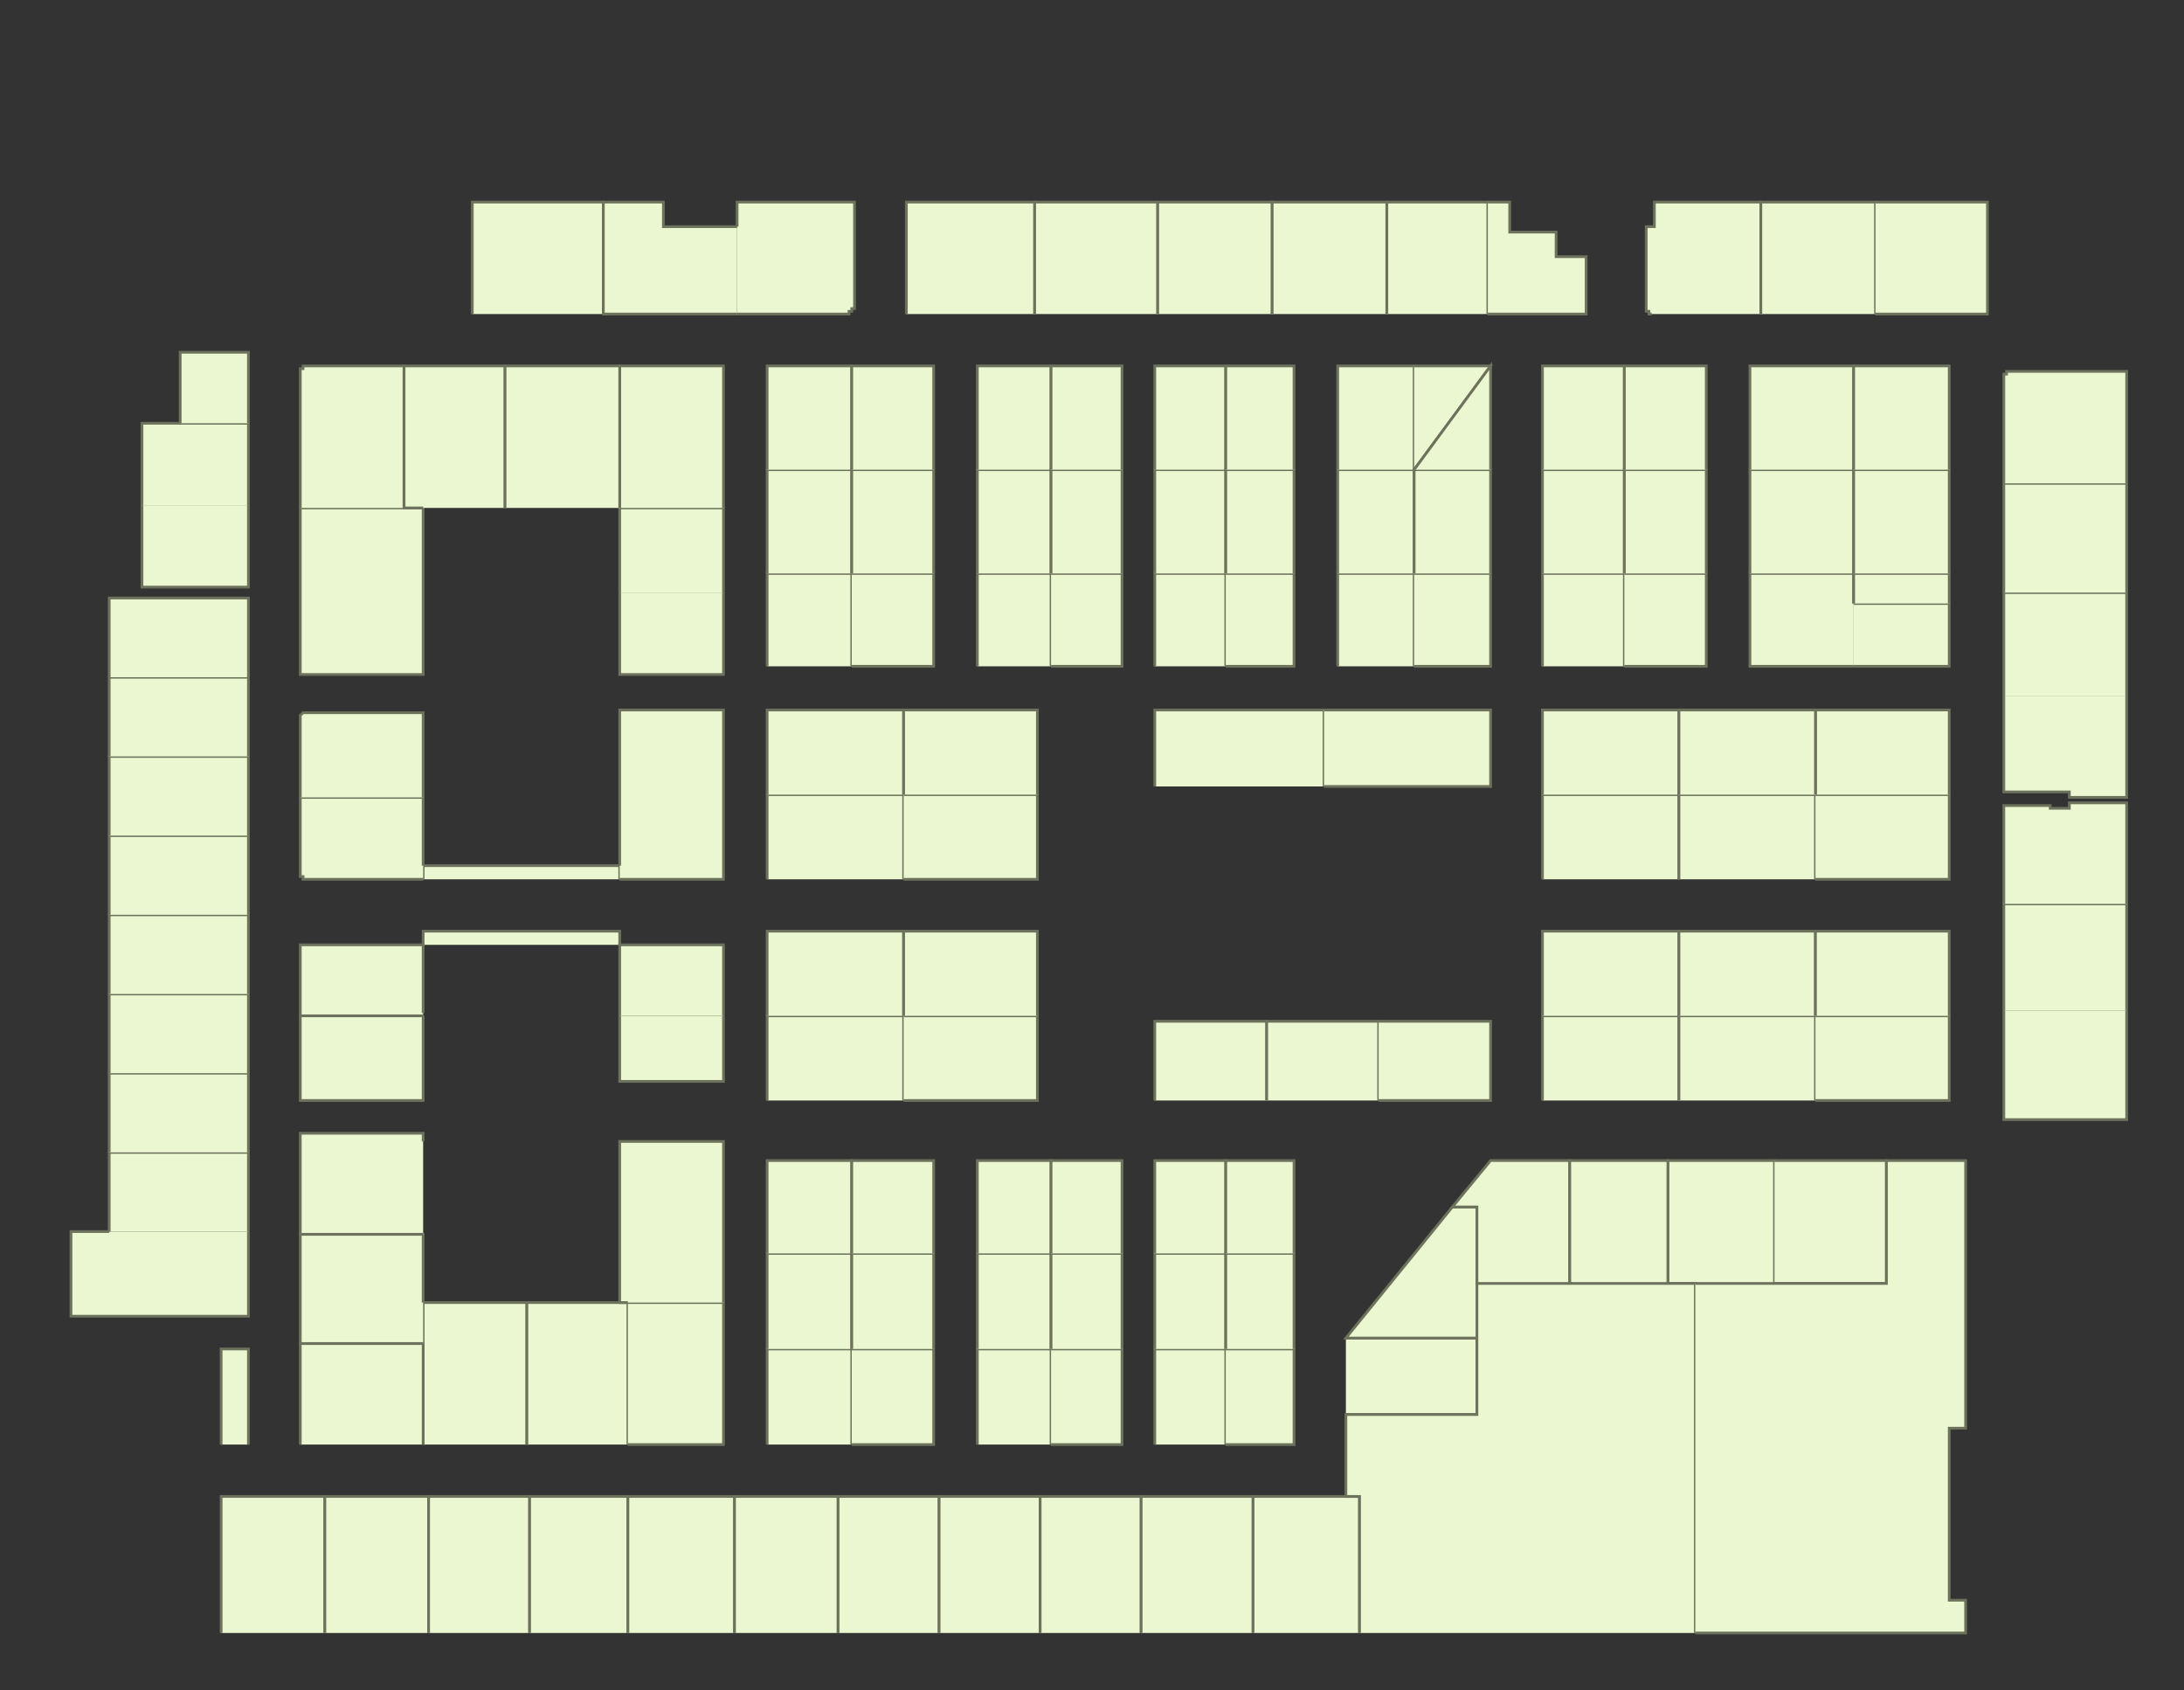 <?xml version="1.0" encoding="utf-8" ?>
<svg baseProfile="full" height="619" version="1.1" width="800" xmlns="http://www.w3.org/2000/svg" xmlns:ev="http://www.w3.org/2001/xml-events" xmlns:xlink="http://www.w3.org/1999/xlink"><rect width="100%" height="100%" fill="#333333" stroke="none"/><defs /><g id="3A01" stroke="red"><polyline fill="#ebf7d1" points="81,598 81,548 119,548 119,598" stroke="#6d725c" /></g><g id="3A02" stroke="red"><polyline fill="#ebf7d1" points="119,598 119,548 157,548 157,598" stroke="#6d725c" /></g><g id="3A04" stroke="red"><polyline fill="#ebf7d1" points="157,598 157,548 194,548 194,598" stroke="#6d725c" /></g><g id="3A06" stroke="red"><polyline fill="#ebf7d1" points="155,529 155,492 155,477 193,477 193,529" stroke="#6d725c" /></g><g id="3A07" stroke="red"><polyline fill="#ebf7d1" points="81,529 81,494 91,494 91,529" stroke="#6d725c" /></g><g id="3A08" stroke="red"><polyline fill="#ebf7d1" points="110,529 110,492 155,492 155,529" stroke="#6d725c" /></g><g id="3A09" stroke="red"><polyline fill="#ebf7d1" points="91,451 91,482 26,482 26,451 40,451" stroke="#6d725c" /></g><g id="3A10" stroke="red"><polyline fill="#ebf7d1" points="155,492 110,492 110,452 155,452 155,477" stroke="#6d725c" /></g><g id="3A11" stroke="red"><polyline fill="#ebf7d1" points="40,451 40,422 91,422 91,451" stroke="#6d725c" /></g><g id="3A12" stroke="red"><polyline fill="#ebf7d1" points="155,452 110,452 110,415 155,415 155,418" stroke="#6d725c" /></g><g id="3A14" stroke="red"><polyline fill="#ebf7d1" points="155,372 155,403 110,403 110,372" stroke="#6d725c" /></g><g id="3A15" stroke="red"><polyline fill="#ebf7d1" points="40,422 40,393 91,393 91,422" stroke="#6d725c" /></g><g id="3A16" stroke="red"><polyline fill="#ebf7d1" points="155,372 110,372 110,346 155,346 155,371" stroke="#6d725c" /></g><g id="3A17" stroke="red"><polyline fill="#ebf7d1" points="40,393 40,364 91,364 91,393" stroke="#6d725c" /></g><g id="3A18" stroke="red"><polyline fill="#ebf7d1" points="155,346 155,341 227,341 227,346" stroke="#6d725c" /></g><g id="3A19" stroke="red"><polyline fill="#ebf7d1" points="40,364 40,335 91,335 91,364" stroke="#6d725c" /></g><g id="3A20" stroke="red"><polyline fill="#ebf7d1" points="155,322 155,317 227,317 227,322" stroke="#6d725c" /></g><g id="3A21" stroke="red"><polyline fill="#ebf7d1" points="40,335 40,306 91,306 91,335" stroke="#6d725c" /></g><g id="3A22" stroke="red"><polyline fill="#ebf7d1" points="155,322 113,322 112,322 112,322 111,322 111,321 111,321 110,321 110,320 110,320 110,320 110,319 110,292 155,292 155,317" stroke="#6d725c" /></g><g id="3A23" stroke="red"><polyline fill="#ebf7d1" points="40,306 40,277 91,277 91,306" stroke="#6d725c" /></g><g id="3A24" stroke="red"><polyline fill="#ebf7d1" points="110,292 110,263 110,263 110,263 110,262 110,262 111,261 111,261 111,261 112,261 112,261 113,261 155,261 155,292" stroke="#6d725c" /></g><g id="3A25" stroke="red"><polyline fill="#ebf7d1" points="40,277 40,248 91,248 91,277" stroke="#6d725c" /></g><g id="3A26" stroke="red"><polyline fill="#ebf7d1" points="155,216 155,247 110,247 110,216" stroke="#6d725c" /></g><g id="3A27" stroke="red"><polyline fill="#ebf7d1" points="40,248 40,219 91,219 91,248" stroke="#6d725c" /></g><g id="3A28" stroke="red"><polyline fill="#ebf7d1" points="110,216 110,186 148,186 155,186 155,216" stroke="#6d725c" /></g><g id="3A29" stroke="red"><polyline fill="#ebf7d1" points="91,185 91,215 52,215 52,185" stroke="#6d725c" /></g><g id="3A30" stroke="red"><polyline fill="#ebf7d1" points="110,186 110,137 110,136 110,136 110,136 110,135 111,135 111,135 111,134 112,134 112,134 113,134 148,134 148,186" stroke="#6d725c" /></g><g id="3A31" stroke="red"><polyline fill="#ebf7d1" points="52,185 52,155 66,155 91,155 91,185" stroke="#6d725c" /></g><g id="3A32" stroke="red"><polyline fill="#ebf7d1" points="155,186 148,186 148,134 185,134 185,186" stroke="#6d725c" /></g><g id="3A33" stroke="red"><polyline fill="#ebf7d1" points="66,155 66,129 91,129 91,155" stroke="#6d725c" /></g><g id="3B01" stroke="red"><polyline fill="#ebf7d1" points="194,598 194,548 230,548 230,598" stroke="#6d725c" /></g><g id="3B02" stroke="red"><polyline fill="#ebf7d1" points="269,598 269,548 307,548 307,598" stroke="#6d725c" /></g><g id="3B03" stroke="red"><polyline fill="#ebf7d1" points="230,598 230,548 269,548 269,598" stroke="#6d725c" /></g><g id="3B04" stroke="red"><polyline fill="#ebf7d1" points="281,529 281,494 312,494 312,529" stroke="#6d725c" /></g><g id="3B05" stroke="red"><polyline fill="#ebf7d1" points="193,529 193,477 227,477 230,477 230,529" stroke="#6d725c" /></g><g id="3B06" stroke="red"><polyline fill="#ebf7d1" points="281,494 281,459 312,459 312,494" stroke="#6d725c" /></g><g id="3B07" stroke="red"><polyline fill="#ebf7d1" points="230,477 265,477 265,529 230,529" stroke="#6d725c" /></g><g id="3B08" stroke="red"><polyline fill="#ebf7d1" points="281,459 281,425 312,425 312,459" stroke="#6d725c" /></g><g id="3B09" stroke="red"><polyline fill="#ebf7d1" points="230,477 227,477 227,418 265,418 265,477" stroke="#6d725c" /></g><g id="3B10" stroke="red"><polyline fill="#ebf7d1" points="281,403 281,372 331,372 331,403" stroke="#6d725c" /></g><g id="3B11" stroke="red"><polyline fill="#ebf7d1" points="265,372 265,396 227,396 227,372" stroke="#6d725c" /></g><g id="3B12" stroke="red"><polyline fill="#ebf7d1" points="281,372 281,341 331,341 331,372" stroke="#6d725c" /></g><g id="3B14" stroke="red"><polyline fill="#ebf7d1" points="281,322 281,291 331,291 331,322" stroke="#6d725c" /></g><g id="3B15" stroke="red"><polyline fill="#ebf7d1" points="227,372 227,371 227,346 265,346 265,372" stroke="#6d725c" /></g><g id="3B16" stroke="red"><polyline fill="#ebf7d1" points="281,291 281,260 331,260 331,291" stroke="#6d725c" /></g><g id="3B17" stroke="red"><polyline fill="#ebf7d1" points="227,317 227,260 265,260 265,322 227,322" stroke="#6d725c" /></g><g id="3B18" stroke="red"><polyline fill="#ebf7d1" points="281,244 281,210 312,210 312,244" stroke="#6d725c" /></g><g id="3B19" stroke="red"><polyline fill="#ebf7d1" points="265,217 265,247 227,247 227,217" stroke="#6d725c" /></g><g id="3B20" stroke="red"><polyline fill="#ebf7d1" points="281,210 281,172 312,172 312,210" stroke="#6d725c" /></g><g id="3B21" stroke="red"><polyline fill="#ebf7d1" points="227,217 227,186 265,186 265,217" stroke="#6d725c" /></g><g id="3B22" stroke="red"><polyline fill="#ebf7d1" points="281,172 281,134 312,134 312,172" stroke="#6d725c" /></g><g id="3B23" stroke="red"><polyline fill="#ebf7d1" points="227,186 227,134 265,134 265,186" stroke="#6d725c" /></g><g id="3B24" stroke="red"><polyline fill="#ebf7d1" points="270,83 270,74 313,74 313,112 313,113 312,113 312,114 312,114 312,114 311,114 311,115 311,115 310,115 310,115 270,115" stroke="#6d725c" /></g><g id="3B25" stroke="red"><polyline fill="#ebf7d1" points="185,186 185,134 227,134 227,186" stroke="#6d725c" /></g><g id="3B27" stroke="red"><polyline fill="#ebf7d1" points="173,115 173,74 221,74 221,115" stroke="#6d725c" /></g><g id="3B29" stroke="red"><polyline fill="#ebf7d1" points="270,115 221,115 221,74 243,74 243,83 270,83" stroke="#6d725c" /></g><g id="3C01" stroke="red"><polyline fill="#ebf7d1" points="307,598 307,548 344,548 344,598" stroke="#6d725c" /></g><g id="3C02" stroke="red"><polyline fill="#ebf7d1" points="344,598 344,548 381,548 381,598" stroke="#6d725c" /></g><g id="3C03" stroke="red"><polyline fill="#ebf7d1" points="312,494 342,494 342,529 312,529" stroke="#6d725c" /></g><g id="3C04" stroke="red"><polyline fill="#ebf7d1" points="358,529 358,494 385,494 385,529" stroke="#6d725c" /></g><g id="3C05" stroke="red"><polyline fill="#ebf7d1" points="312,494 312,459 342,459 342,494" stroke="#6d725c" /></g><g id="3C06" stroke="red"><polyline fill="#ebf7d1" points="358,494 358,459 385,459 385,494" stroke="#6d725c" /></g><g id="3C07" stroke="red"><polyline fill="#ebf7d1" points="312,459 312,425 342,425 342,459" stroke="#6d725c" /></g><g id="3C08" stroke="red"><polyline fill="#ebf7d1" points="358,459 358,425 385,425 385,459" stroke="#6d725c" /></g><g id="3C10" stroke="red"><polyline fill="#ebf7d1" points="331,372 380,372 380,403 331,403" stroke="#6d725c" /></g><g id="3C12" stroke="red"><polyline fill="#ebf7d1" points="331,372 331,341 380,341 380,372" stroke="#6d725c" /></g><g id="3C14" stroke="red"><polyline fill="#ebf7d1" points="331,291 380,291 380,322 331,322" stroke="#6d725c" /></g><g id="3C16" stroke="red"><polyline fill="#ebf7d1" points="331,291 331,260 380,260 380,291" stroke="#6d725c" /></g><g id="3C17" stroke="red"><polyline fill="#ebf7d1" points="312,210 342,210 342,244 312,244" stroke="#6d725c" /></g><g id="3C18" stroke="red"><polyline fill="#ebf7d1" points="358,244 358,210 385,210 385,244" stroke="#6d725c" /></g><g id="3C19" stroke="red"><polyline fill="#ebf7d1" points="312,210 312,172 342,172 342,210" stroke="#6d725c" /></g><g id="3C20" stroke="red"><polyline fill="#ebf7d1" points="358,210 358,172 385,172 385,210" stroke="#6d725c" /></g><g id="3C21" stroke="red"><polyline fill="#ebf7d1" points="312,172 312,134 342,134 342,172" stroke="#6d725c" /></g><g id="3C22" stroke="red"><polyline fill="#ebf7d1" points="358,172 358,134 385,134 385,172" stroke="#6d725c" /></g><g id="3C24" stroke="red"><polyline fill="#ebf7d1" points="332,115 332,74 379,74 379,115" stroke="#6d725c" /></g><g id="3D01" stroke="red"><polyline fill="#ebf7d1" points="381,598 381,548 418,548 418,598" stroke="#6d725c" /></g><g id="3D02" stroke="red"><polyline fill="#ebf7d1" points="418,598 418,548 459,548 459,598" stroke="#6d725c" /></g><g id="3D03" stroke="red"><polyline fill="#ebf7d1" points="385,494 411,494 411,529 385,529" stroke="#6d725c" /></g><g id="3D04" stroke="red"><polyline fill="#ebf7d1" points="423,529 423,494 449,494 449,529" stroke="#6d725c" /></g><g id="3D05" stroke="red"><polyline fill="#ebf7d1" points="385,494 385,459 411,459 411,494" stroke="#6d725c" /></g><g id="3D06" stroke="red"><polyline fill="#ebf7d1" points="423,494 423,459 449,459 449,494" stroke="#6d725c" /></g><g id="3D07" stroke="red"><polyline fill="#ebf7d1" points="385,459 385,425 411,425 411,459" stroke="#6d725c" /></g><g id="3D08" stroke="red"><polyline fill="#ebf7d1" points="423,459 423,425 449,425 449,459" stroke="#6d725c" /></g><g id="3D10" stroke="red"><polyline fill="#ebf7d1" points="423,403 423,374 464,374 464,403" stroke="#6d725c" /></g><g id="3D12" stroke="red"><polyline fill="#ebf7d1" points="423,288 423,260 485,260 485,288" stroke="#6d725c" /></g><g id="3D14" stroke="red"><polyline fill="#ebf7d1" points="423,244 423,210 449,210 449,244" stroke="#6d725c" /></g><g id="3D15" stroke="red"><polyline fill="#ebf7d1" points="385,210 411,210 411,244 385,244" stroke="#6d725c" /></g><g id="3D16" stroke="red"><polyline fill="#ebf7d1" points="423,210 423,172 449,172 449,210" stroke="#6d725c" /></g><g id="3D17" stroke="red"><polyline fill="#ebf7d1" points="385,210 385,172 411,172 411,210" stroke="#6d725c" /></g><g id="3D18" stroke="red"><polyline fill="#ebf7d1" points="423,172 423,134 449,134 449,172" stroke="#6d725c" /></g><g id="3D19" stroke="red"><polyline fill="#ebf7d1" points="385,172 385,134 411,134 411,172" stroke="#6d725c" /></g><g id="3D20" stroke="red"><polyline fill="#ebf7d1" points="424,115 424,74 466,74 466,115" stroke="#6d725c" /></g><g id="3D21" stroke="red"><polyline fill="#ebf7d1" points="379,115 379,74 424,74 424,115" stroke="#6d725c" /></g><g id="3E01" stroke="red"><polyline fill="#ebf7d1" points="459,598 459,548 493,548 498,548 498,598" stroke="#6d725c" /></g><g id="3E03" stroke="red"><polyline fill="#ebf7d1" points="449,494 474,494 474,529 449,529" stroke="#6d725c" /></g><g id="3E05" stroke="red"><polyline fill="#ebf7d1" points="449,494 449,459 474,459 474,494" stroke="#6d725c" /></g><g id="3E07" stroke="red"><polyline fill="#ebf7d1" points="449,459 449,425 474,425 474,459" stroke="#6d725c" /></g><g id="3E09" stroke="red"><polyline fill="#ebf7d1" points="464,403 464,374 505,374 505,403" stroke="#6d725c" /></g><g id="3E10" stroke="red"><polyline fill="#ebf7d1" points="490,244 490,210 518,210 518,244" stroke="#6d725c" /></g><g id="3E11" stroke="red"><polyline fill="#ebf7d1" points="449,210 474,210 474,244 449,244" stroke="#6d725c" /></g><g id="3E12" stroke="red"><polyline fill="#ebf7d1" points="490,210 490,172 518,172 518,210" stroke="#6d725c" /></g><g id="3E14" stroke="red"><polyline fill="#ebf7d1" points="490,172 490,134 518,134 518,172" stroke="#6d725c" /></g><g id="3E15" stroke="red"><polyline fill="#ebf7d1" points="449,210 449,172 474,172 474,210" stroke="#6d725c" /></g><g id="3E16" stroke="red"><polyline fill="#ebf7d1" points="466,115 466,74 508,74 508,115" stroke="#6d725c" /></g><g id="3E17" stroke="red"><polyline fill="#ebf7d1" points="449,172 449,134 474,134 474,172" stroke="#6d725c" /></g><g id="3F03" stroke="red"><polyline fill="#ebf7d1" points="493,490 541,490 541,518 493,518" stroke="#6d725c" /></g><g id="3F05" stroke="red"><polyline fill="#ebf7d1" points="541,490 493,490 532,442 541,442 541,470" stroke="#6d725c" /></g><g id="3F07" stroke="red"><polyline fill="#ebf7d1" points="541,470 541,442 532,442 546,425 575,425 575,470" stroke="#6d725c" /></g><g id="3F08" stroke="red"><polyline fill="#ebf7d1" points="576,470 575,470 575,425 611,425 611,470" stroke="#6d725c" /></g><g id="3F09" stroke="red"><polyline fill="#ebf7d1" points="505,374 546,374 546,403 505,403" stroke="#6d725c" /></g><g id="3F10" stroke="red"><polyline fill="#ebf7d1" points="565,403 565,372 615,372 615,403" stroke="#6d725c" /></g><g id="3F12" stroke="red"><polyline fill="#ebf7d1" points="565,372 565,341 615,341 615,372" stroke="#6d725c" /></g><g id="3F14" stroke="red"><polyline fill="#ebf7d1" points="565,322 565,291 615,291 615,322" stroke="#6d725c" /></g><g id="3F15" stroke="red"><polyline fill="#ebf7d1" points="485,260 546,260 546,288 485,288" stroke="#6d725c" /></g><g id="3F16" stroke="red"><polyline fill="#ebf7d1" points="565,291 565,260 615,260 615,291" stroke="#6d725c" /></g><g id="3F17" stroke="red"><polyline fill="#ebf7d1" points="518,210 546,210 546,244 518,244" stroke="#6d725c" /></g><g id="3F18" stroke="red"><polyline fill="#ebf7d1" points="565,244 565,210 595,210 595,244" stroke="#6d725c" /></g><g id="3F19" stroke="red"><polyline fill="#ebf7d1" points="518,210 518,172 546,172 546,210" stroke="#6d725c" /></g><g id="3F20" stroke="red"><polyline fill="#ebf7d1" points="565,210 565,172 595,172 595,210" stroke="#6d725c" /></g><g id="3F21A" stroke="red"><polyline fill="#ebf7d1" points="518,134 546,134 518,172" stroke="#6d725c" /></g><g id="3F21B" stroke="red"><polyline fill="#ebf7d1" points="518,172 546,134 546,172" stroke="#6d725c" /></g><g id="3F22" stroke="red"><polyline fill="#ebf7d1" points="565,172 565,134 595,134 595,172" stroke="#6d725c" /></g><g id="3F23" stroke="red"><polyline fill="#ebf7d1" points="508,115 508,74 545,74 545,115" stroke="#6d725c" /></g><g id="3F24" stroke="red"><polyline fill="#ebf7d1" points="545,74 553,74 553,85 570,85 570,94 581,94 581,115 545,115" stroke="#6d725c" /></g><g id="3G08" stroke="red"><polyline fill="#ebf7d1" points="621,470 611,470 611,425 650,425 650,470" stroke="#6d725c" /></g><g id="3G10" stroke="red"><polyline fill="#ebf7d1" points="615,403 615,372 665,372 665,403" stroke="#6d725c" /></g><g id="3G12" stroke="red"><polyline fill="#ebf7d1" points="615,372 615,341 665,341 665,372" stroke="#6d725c" /></g><g id="3G14" stroke="red"><polyline fill="#ebf7d1" points="615,322 615,291 665,291 665,322" stroke="#6d725c" /></g><g id="3G17" stroke="red"><polyline fill="#ebf7d1" points="595,210 625,210 625,244 595,244" stroke="#6d725c" /></g><g id="3G18" stroke="red"><polyline fill="#ebf7d1" points="679,244 641,244 641,210 679,210 679,221" stroke="#6d725c" /></g><g id="3G19" stroke="red"><polyline fill="#ebf7d1" points="595,210 595,172 625,172 625,210" stroke="#6d725c" /></g><g id="3G20" stroke="red"><polyline fill="#ebf7d1" points="641,210 641,172 679,172 679,210" stroke="#6d725c" /></g><g id="3G21" stroke="red"><polyline fill="#ebf7d1" points="595,172 595,134 625,134 625,172" stroke="#6d725c" /></g><g id="3G22" stroke="red"><polyline fill="#ebf7d1" points="641,172 641,134 679,134 679,172" stroke="#6d725c" /></g><g id="3G23" stroke="red"><polyline fill="#ebf7d1" points="605,115 605,115 604,115 604,115 604,114 603,114 603,114 603,114 603,113 603,113 603,112 603,83 606,83 606,74 645,74 645,115" stroke="#6d725c" /></g><g id="3G24" stroke="red"><polyline fill="#ebf7d1" points="645,115 645,74 645,74 687,74 687,115" stroke="#6d725c" /></g><g id="3H03" stroke="red"><polyline fill="#ebf7d1" points="650,425 691,425 691,470 650,470" stroke="#6d725c" /></g><g id="3H05" stroke="red"><polyline fill="#ebf7d1" points="665,372 714,372 714,403 665,403" stroke="#6d725c" /></g><g id="3H07" stroke="red"><polyline fill="#ebf7d1" points="665,372 665,341 714,341 714,372" stroke="#6d725c" /></g><g id="3H08" stroke="red"><polyline fill="#ebf7d1" points="779,370 779,410 734,410 734,370" stroke="#6d725c" /></g><g id="3H09" stroke="red"><polyline fill="#ebf7d1" points="665,291 714,291 714,322 665,322" stroke="#6d725c" /></g><g id="3H10" stroke="red"><polyline fill="#ebf7d1" points="734,370 734,331 779,331 779,370" stroke="#6d725c" /></g><g id="3H11" stroke="red"><polyline fill="#ebf7d1" points="665,291 665,260 714,260 714,291" stroke="#6d725c" /></g><g id="3H12" stroke="red"><polyline fill="#ebf7d1" points="734,331 734,295 751,295 751,296 758,296 758,294 779,294 779,331" stroke="#6d725c" /></g><g id="3H14" stroke="red"><polyline fill="#ebf7d1" points="779,255 779,292 758,292 758,290 734,290 734,255" stroke="#6d725c" /></g><g id="3H15A" stroke="red"><polyline fill="#ebf7d1" points="679,221 714,221 714,244 679,244" stroke="#6d725c" /></g><g id="3H15B" stroke="red"><polyline fill="#ebf7d1" points="679,221 679,210 714,210 714,221" stroke="#6d725c" /></g><g id="3H16" stroke="red"><polyline fill="#ebf7d1" points="734,255 734,217 779,217 779,255" stroke="#6d725c" /></g><g id="3H17" stroke="red"><polyline fill="#ebf7d1" points="679,210 679,172 714,172 714,210" stroke="#6d725c" /></g><g id="3H18" stroke="red"><polyline fill="#ebf7d1" points="734,217 734,177 779,177 779,217" stroke="#6d725c" /></g><g id="3H19" stroke="red"><polyline fill="#ebf7d1" points="679,172 679,134 714,134 714,172" stroke="#6d725c" /></g><g id="3H20" stroke="red"><polyline fill="#ebf7d1" points="734,177 734,139 734,139 734,138 734,138 734,137 734,137 735,137 735,137 735,136 736,136 736,136 779,136 779,177" stroke="#6d725c" /></g><g id="3H21" stroke="red"><polyline fill="#ebf7d1" points="687,74 728,74 728,115 687,115" stroke="#6d725c" /></g><g id="3Y01" stroke="red"><polyline fill="#ebf7d1" points="615,291 615,260 665,260 665,291" stroke="#6d725c" /></g><g id="3Y02" stroke="red"><polyline fill="#ebf7d1" points="498,598 498,548 493,548 493,518 541,518 541,490 541,470 575,470 576,470 611,470 621,470 621,598" stroke="#6d725c" /></g><g id="3Y03" stroke="red"><polyline fill="#ebf7d1" points="621,470 650,470 691,470 691,425 720,425 720,523 714,523 714,586 720,586 720,598 621,598" stroke="#6d725c" /></g></svg>